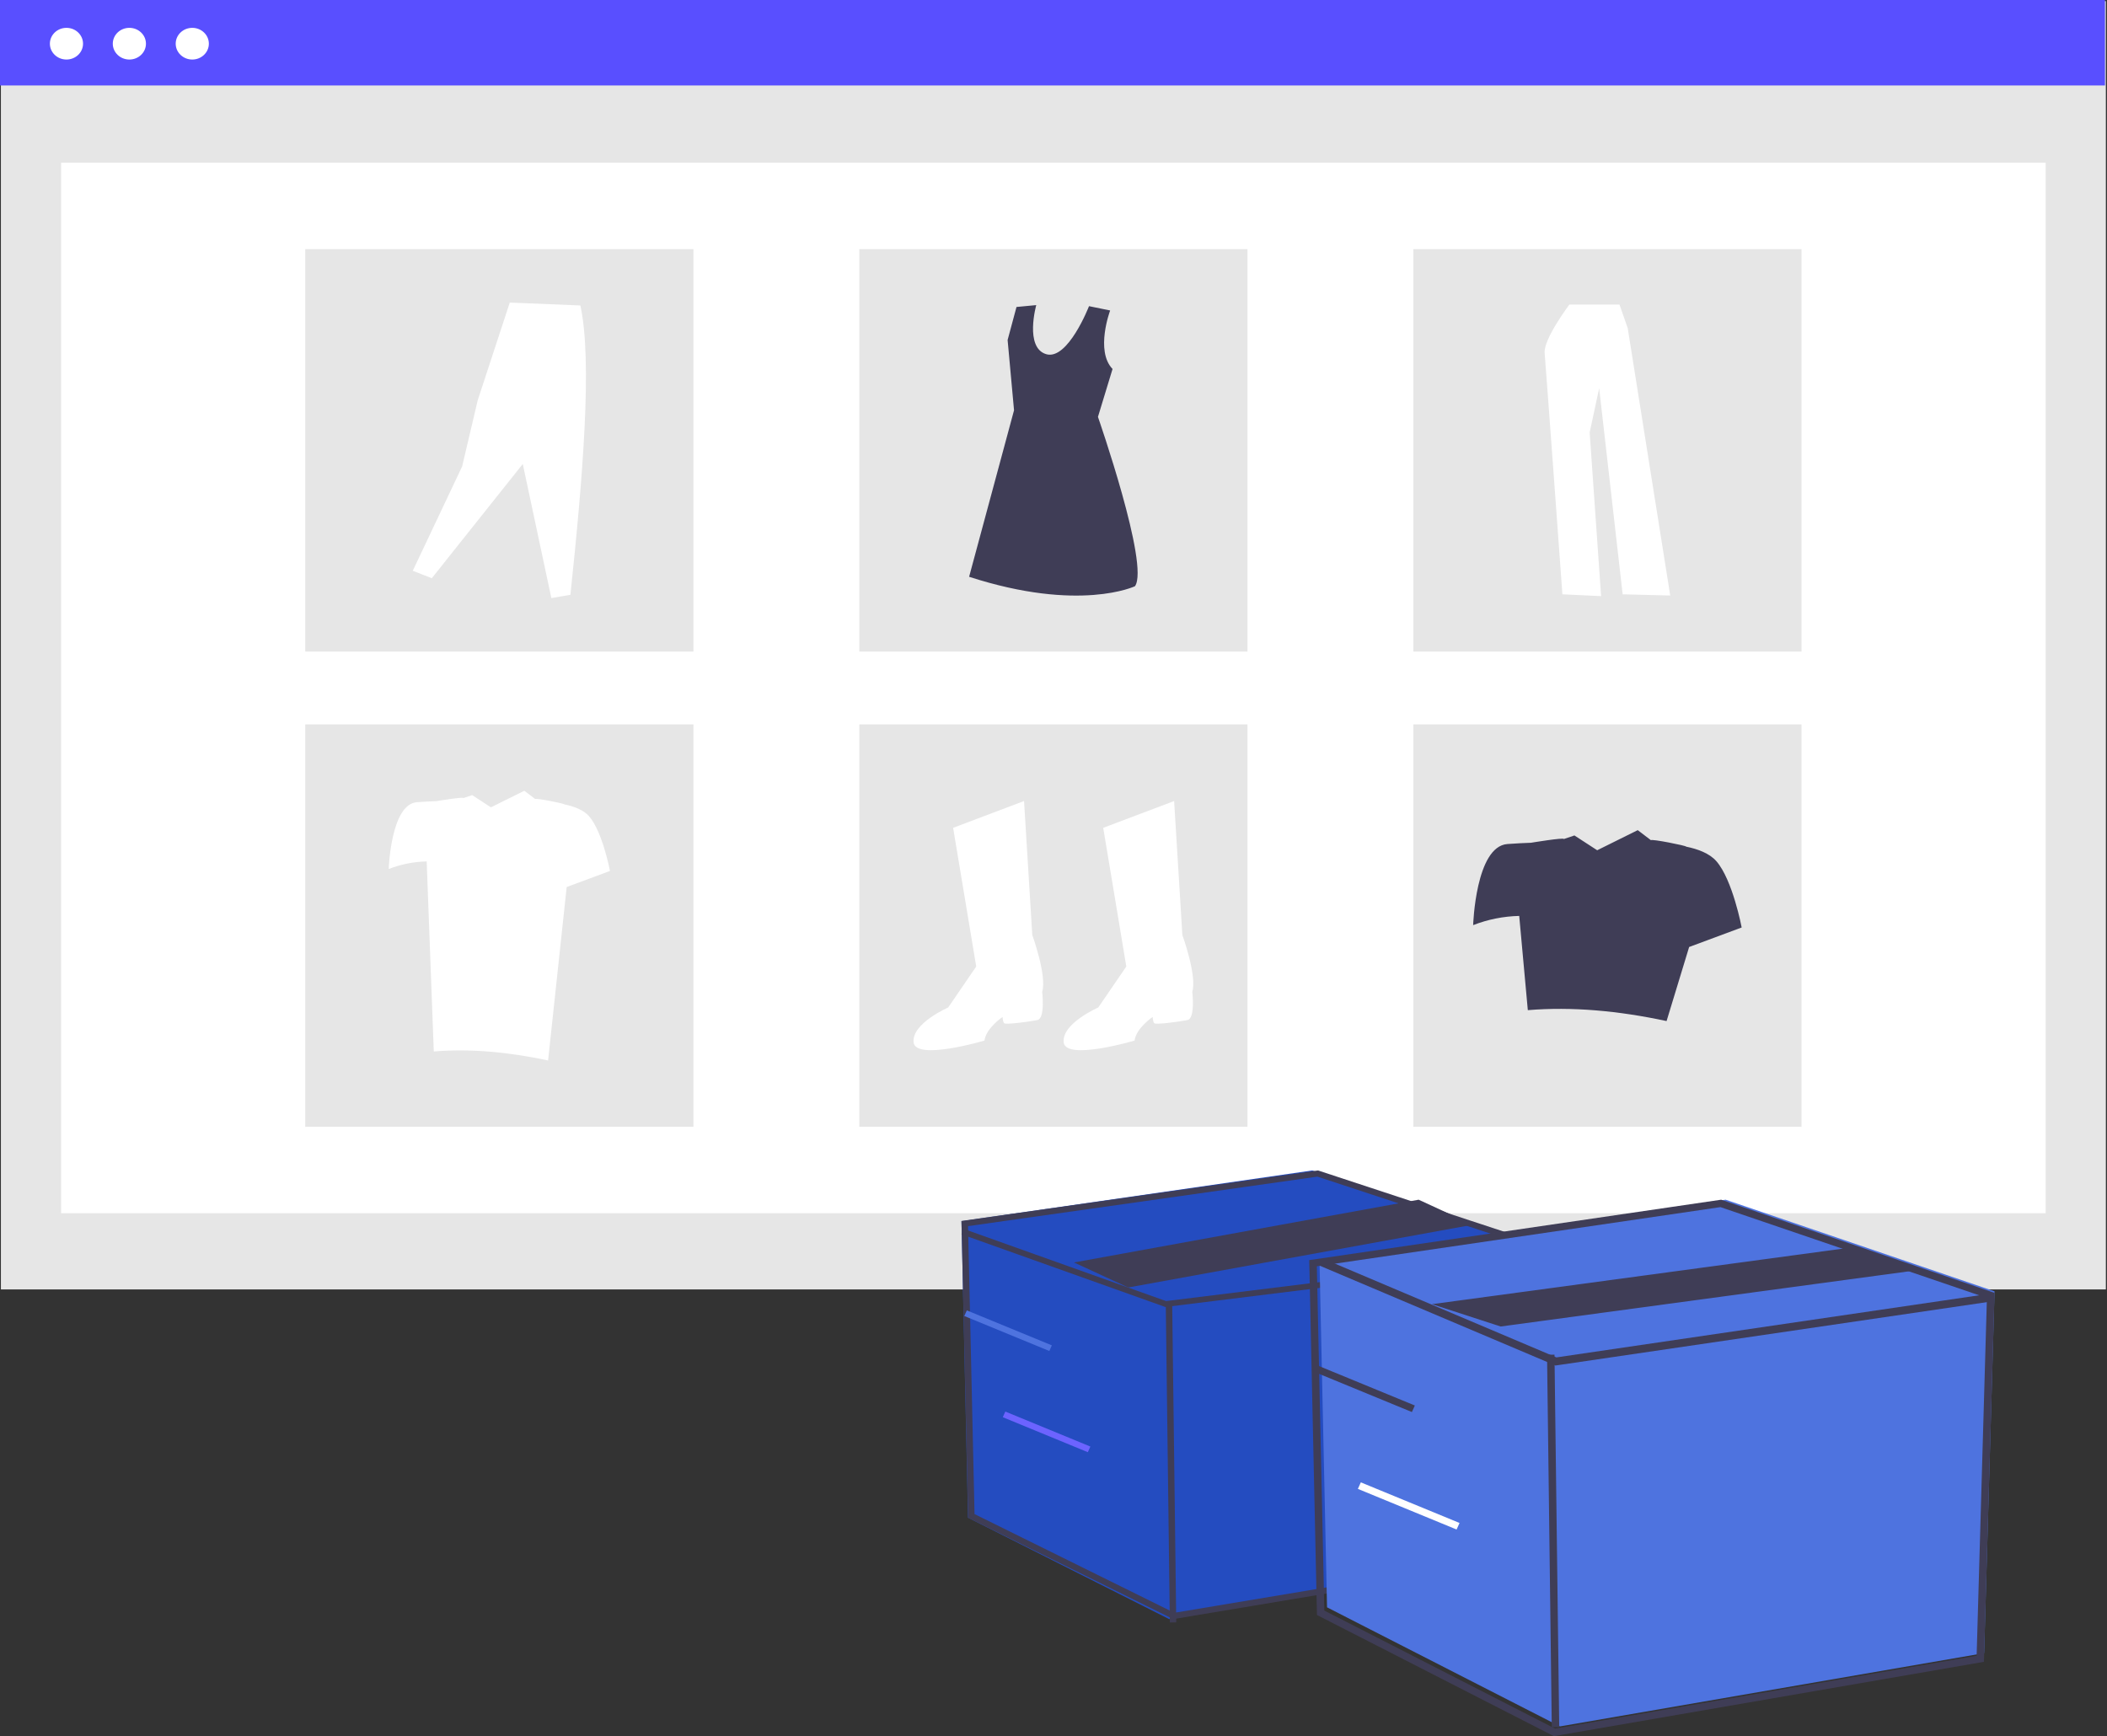 <svg width="216" height="178" viewBox="0 0 216 178" fill="none" xmlns="http://www.w3.org/2000/svg">
<rect x="0" y="0" width="216" height="178" fill="#333333" stroke="none"/>
<g id="Ilustracion negocio">
<path id="Rectangle 338" d="M215.884 0.117H0.092V132.199H215.884V0.117Z" fill="#E6E6E6"/>
<path id="Rectangle 339" d="M209.714 16.683H6.263V124.385H209.714V16.683Z" fill="white"/>
<path id="Rectangle 340" d="M215.792 0H0V8.762H215.792V0Z" fill="#594FFF"/>
<path id="Ellipse 513" d="M6.813 6.104C7.752 6.104 8.512 5.376 8.512 4.48C8.512 3.583 7.752 2.855 6.813 2.855C5.875 2.855 5.114 3.583 5.114 4.48C5.114 5.376 5.875 6.104 6.813 6.104Z" fill="white"/>
<path id="Ellipse 514" d="M13.262 6.104C14.201 6.104 14.962 5.376 14.962 4.48C14.962 3.583 14.201 2.855 13.262 2.855C12.324 2.855 11.563 3.583 11.563 4.48C11.563 5.376 12.324 6.104 13.262 6.104Z" fill="white"/>
<path id="Ellipse 515" d="M19.712 6.104C20.65 6.104 21.411 5.376 21.411 4.48C21.411 3.583 20.65 2.855 19.712 2.855C18.773 2.855 18.012 3.583 18.012 4.48C18.012 5.376 18.773 6.104 19.712 6.104Z" fill="white"/>
<path id="Rectangle 341" d="M71.087 25.542H31.295V66.801H71.087V25.542Z" fill="#E6E6E6"/>
<path id="Rectangle 342" d="M127.884 25.542H88.092V66.801H127.884V25.542Z" fill="#E6E6E6"/>
<path id="Rectangle 343" d="M184.68 25.542H144.888V66.801H184.68V25.542Z" fill="#E6E6E6"/>
<path id="Rectangle 344" d="M71.087 74.269H31.295V115.528H71.087V74.269Z" fill="#E6E6E6"/>
<path id="Rectangle 345" d="M127.884 74.269H88.092V115.528H127.884V74.269Z" fill="#E6E6E6"/>
<path id="Rectangle 346" d="M184.68 74.269H144.888V115.528H184.68V74.269Z" fill="#E6E6E6"/>
<path id="Path 2643" d="M97.71 84.873L104.98 82.126L105.825 95.861C105.825 95.861 107.347 100.062 106.84 101.678C106.84 101.678 107.178 104.425 106.332 104.587C105.487 104.748 103.119 105.072 102.952 104.91C102.785 104.748 102.783 104.264 102.783 104.264C102.783 104.264 101.092 105.395 100.923 106.687C100.923 106.687 93.822 108.788 93.653 106.849C93.484 104.91 97.203 103.294 97.203 103.294L100.078 99.092L97.71 84.873Z" fill="white"/>
<path id="Path 2644" d="M113.097 84.873L120.366 82.126L121.211 95.861C121.211 95.861 122.733 100.062 122.226 101.678C122.226 101.678 122.564 104.425 121.718 104.587C120.873 104.748 118.505 105.072 118.338 104.91C118.171 104.748 118.169 104.264 118.169 104.264C118.169 104.264 116.478 105.395 116.309 106.687C116.309 106.687 109.208 108.788 109.039 106.849C108.87 104.91 112.589 103.294 112.589 103.294L115.464 99.092L113.097 84.873Z" fill="white"/>
<path id="Path 2645" d="M113.807 31.831C113.807 31.831 112.259 35.965 114.053 37.83L112.557 42.741C112.557 42.741 117.87 57.974 116.352 60.102C116.352 60.102 110.685 62.81 99.349 59.135L103.954 42.064L103.296 34.858L104.207 31.473L106.231 31.281C106.231 31.281 105.017 35.633 107.243 36.31C109.469 36.987 111.641 31.39 111.641 31.39L113.807 31.831Z" fill="#3F3D56"/>
<path id="Path 2646" d="M42.314 58.518L44.267 59.282L53.592 47.57L56.522 61.319L58.476 60.98C59.729 49.126 60.752 37.036 59.497 31.318L52.26 31.021L48.974 41.037L47.375 47.826L42.314 58.518Z" fill="white"/>
<path id="Path 2647" d="M160.885 31.224C160.885 31.224 158.219 34.767 158.349 36.196C158.479 37.626 160.17 60.932 160.17 60.932L164.137 61.118L162.965 44.338L163.94 39.801L166.347 60.932L171.224 61.056L166.867 33.648L166.022 31.225L160.885 31.224Z" fill="white"/>
<path id="Path 2648" d="M175.954 88.293C175.246 87.481 174.029 87.042 172.861 86.805C172.894 86.704 169.307 85.995 169.246 86.141L167.893 85.111L163.737 87.173L161.402 85.654L160.317 86.022C160.361 85.839 156.95 86.404 156.95 86.404C156.298 86.426 155.466 86.465 154.534 86.534C151.271 86.773 151.02 94.85 151.02 94.85C152.521 94.263 154.122 93.943 155.743 93.905L156.625 103.566C161.161 103.194 165.919 103.626 170.85 104.685L173.163 97.091L178.548 95.09C178.548 95.09 177.628 90.212 175.954 88.293Z" fill="#3F3D56"/>
<path id="Path 2649" d="M60.394 83.693C59.811 83.024 58.809 82.662 57.846 82.467C57.874 82.383 54.917 81.8 54.867 81.92L53.752 81.072L50.328 82.771L48.404 81.519L47.511 81.822C47.547 81.672 44.736 82.137 44.736 82.137C44.2 82.155 43.513 82.187 42.745 82.244C40.057 82.442 39.85 89.096 39.85 89.096C41.087 88.612 42.406 88.348 43.742 88.317L44.469 107.802C48.206 107.496 52.127 107.853 56.188 108.725L58.094 90.943L62.531 89.294C62.531 89.294 61.773 85.275 60.394 83.693Z" fill="white"/>
<path id="Vector" d="M98.566 125.2L99.236 155.6L119.858 166L157.412 159.6L158.334 128L134.527 120L98.566 125.2Z" fill="#244CC0"/>
<path id="Vector_2" d="M120.274 166L99.251 155.61L98.566 125.18L135.121 120L135.199 120.026L159.383 127.989L158.441 159.626L120.274 166ZM99.905 155.232L120.382 165.352L157.793 159.105L158.707 128.424L135.057 120.636L99.24 125.711L99.905 155.232Z" fill="#3F3D56"/>
<path id="Vector_3" d="M119.461 134L119.38 133.971L98.566 126.547L98.808 126L119.543 133.395L158.244 128.607L158.334 129.19L119.461 134Z" fill="#3F3D56"/>
<path id="Vector_4" d="M120.165 133.444L119.507 133.451L119.926 166.344L120.584 166.336L120.165 133.444Z" fill="#3F3D56"/>
<path id="Vector_5" d="M115.662 132L110.1 129.435L145.433 123L150.994 125.565L115.662 132Z" fill="#3F3D56"/>
<path id="Vector_6" d="M99.115 134.347L98.855 134.924L107.572 138.511L107.832 137.934L99.115 134.347Z" fill="#4E73DF"/>
<path id="Vector_7" d="M103.062 144.721L102.802 145.299L111.519 148.886L111.78 148.308L103.062 144.721Z" fill="#6C63FF"/>
<path id="Vector_8" d="M135.266 129.104L136.042 164.791L159.92 177L203.404 169.487L204.471 132.391L176.906 123L135.266 129.104Z" fill="#4E73DF"/>
<path id="Vector_9" d="M159.294 178L135.008 165.577L134.217 129.193L176.445 123L176.535 123.031L204.471 132.552L203.383 170.379L159.294 178ZM135.764 165.126L159.419 177.226L202.635 169.756L203.69 133.072L176.371 123.76L134.997 129.828L135.764 165.126Z" fill="#3F3D56"/>
<path id="Vector_10" d="M159.46 140L159.367 139.96L135.266 129.753L135.546 129L159.555 139.168L204.367 132.584L204.471 133.387L159.46 140Z" fill="#3F3D56"/>
<path id="Vector_11" d="M159.359 138.887L158.596 138.896L159.082 177.079L159.845 177.07L159.359 138.887Z" fill="#3F3D56"/>
<path id="Vector_12" d="M153.839 136L146.8 133.71L189.044 128L196.083 130.29L153.839 136Z" fill="#3F3D56"/>
<path id="Vector_13" d="M134.924 139.935L134.622 140.606L144.741 144.77L145.043 144.099L134.924 139.935Z" fill="#3F3D56"/>
<path id="Vector_14" d="M139.506 151.979L139.204 152.649L149.323 156.813L149.625 156.143L139.506 151.979Z" fill="white"/>
</g>
</svg>

